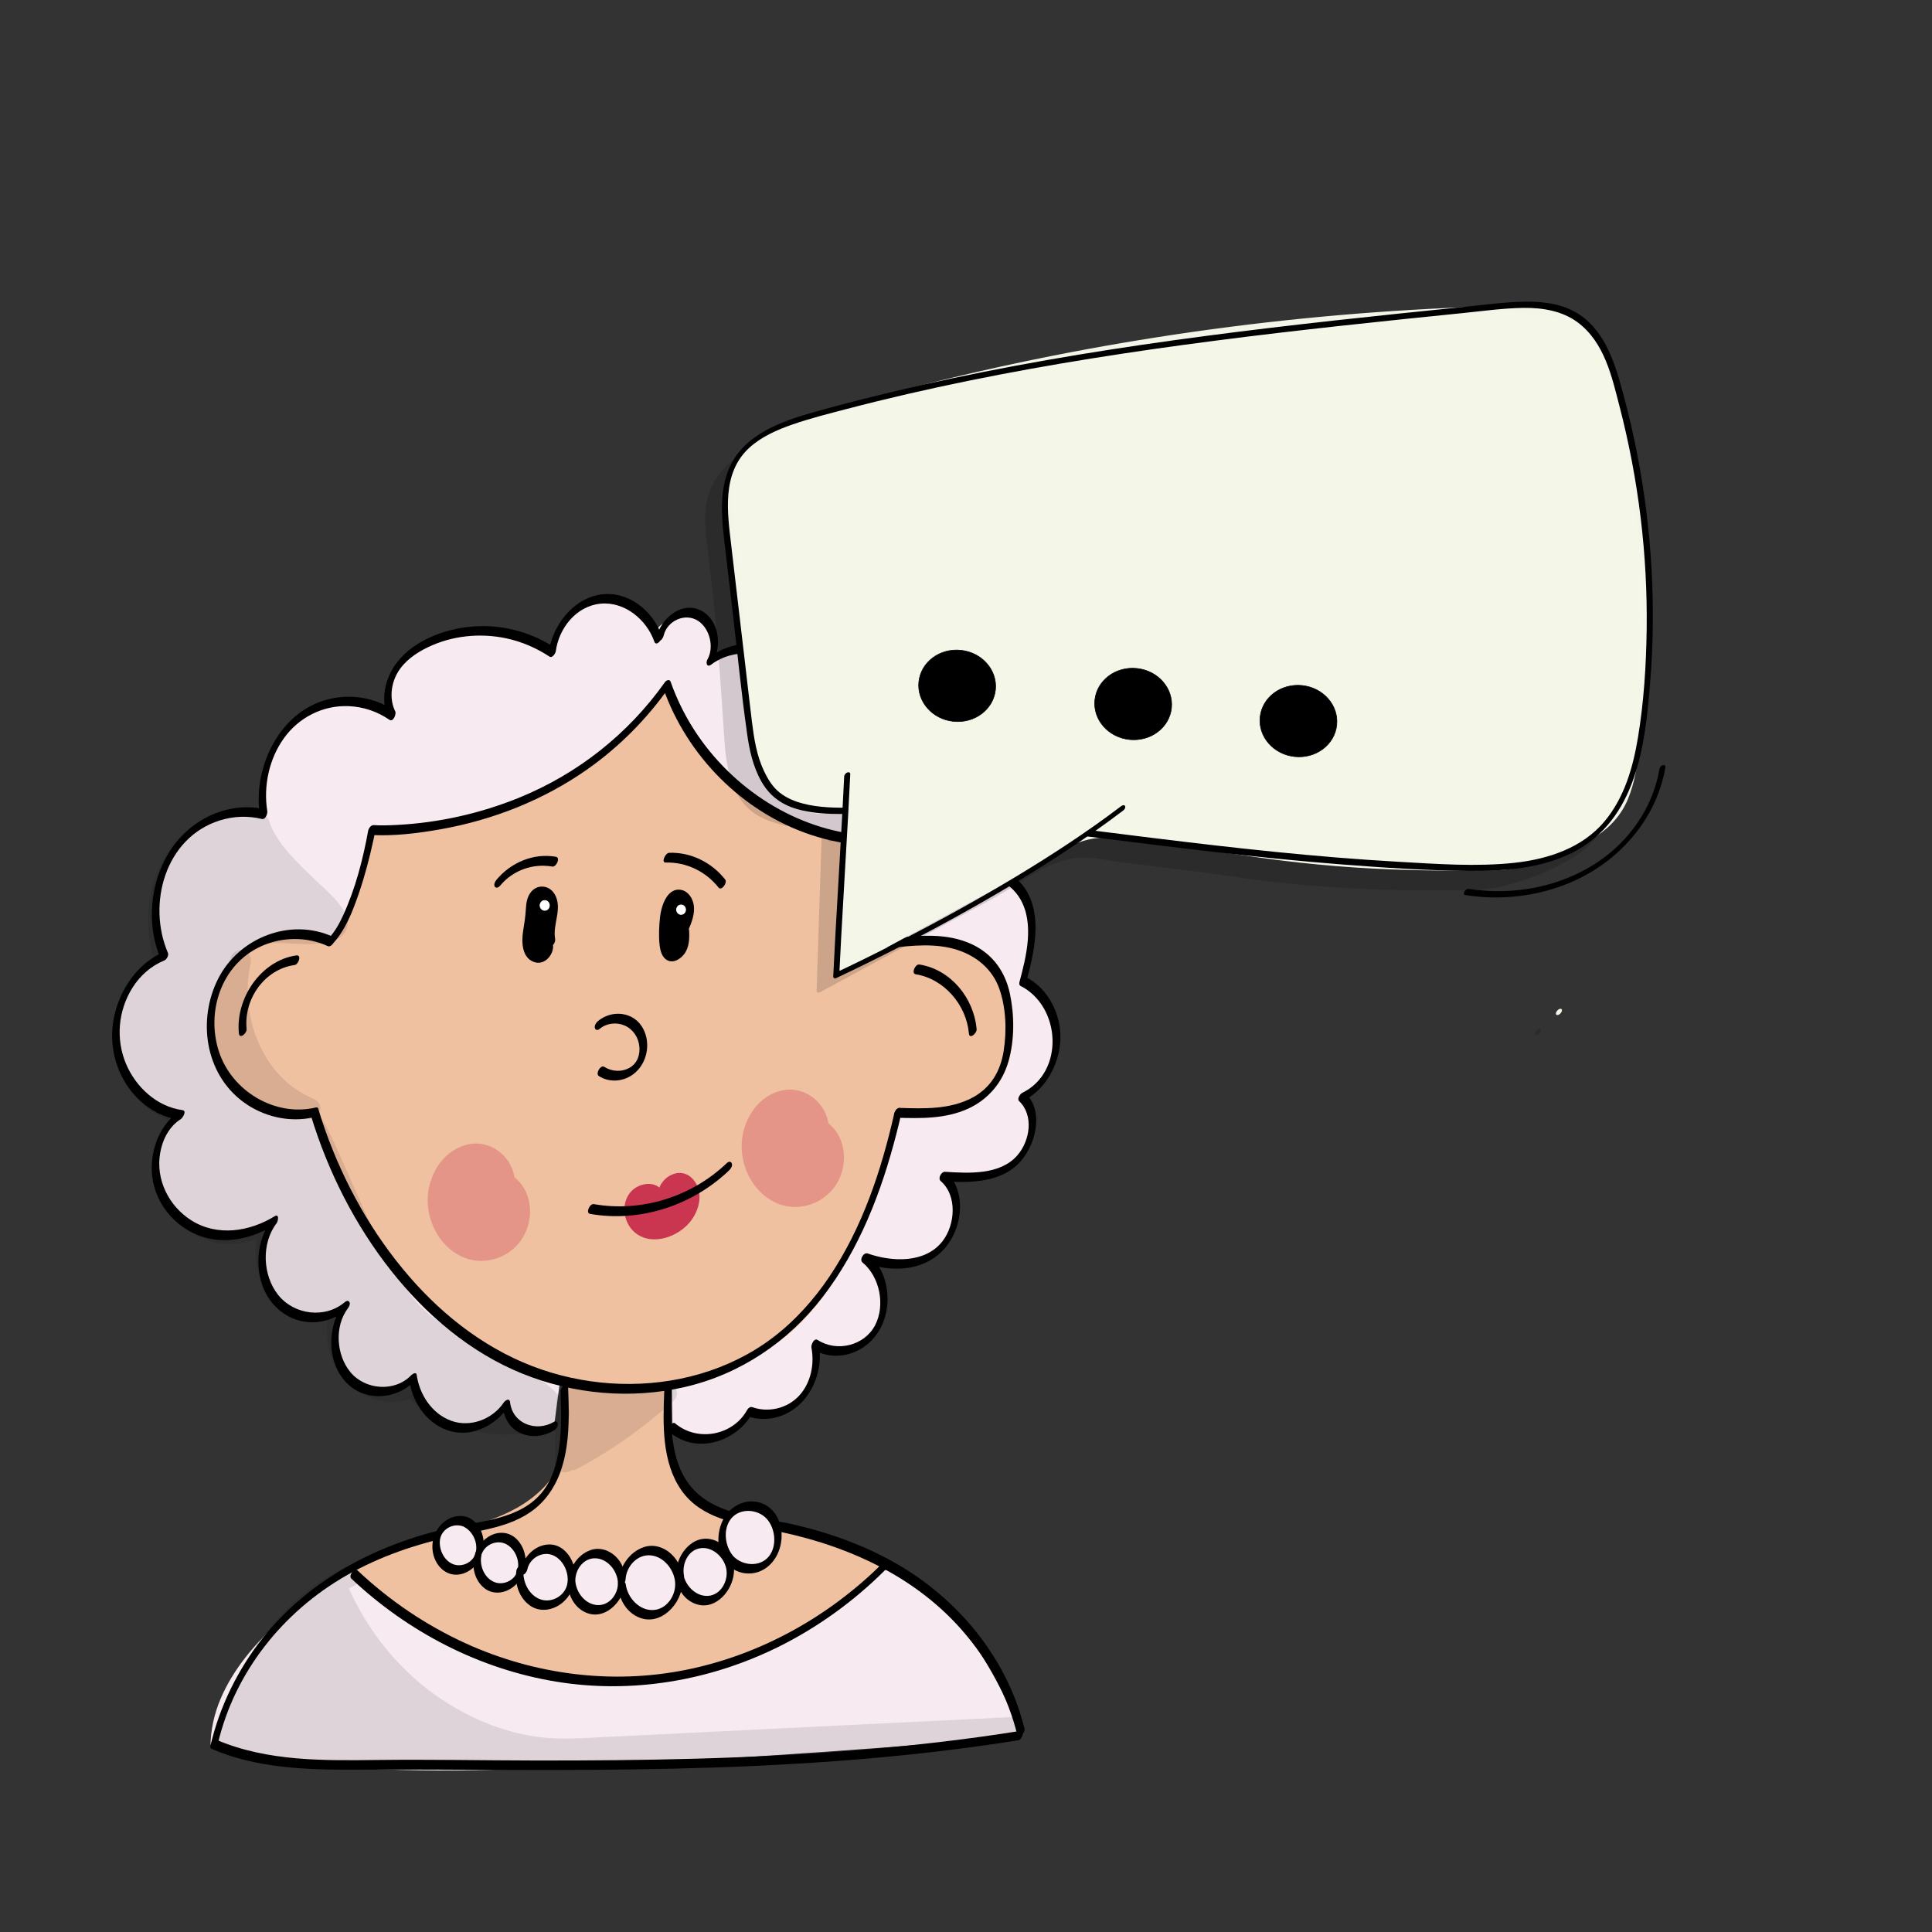 <?xml version="1.0" encoding="utf-8"?>
<!-- Generator: Adobe Adobe Illustrator 24.2.0, SVG Export Plug-In . SVG Version: 6.00 Build 0)  -->
<svg version="1.1" xmlns="http://www.w3.org/2000/svg" xmlns:xlink="http://www.w3.org/1999/xlink" x="0px" y="0px"
	 viewBox="0 0 2000 2000" style="enable-background:new 0 0 2000 2000;" xml:space="preserve">
<rect x="0" y="0" width="2000" height="2000" fill="#333333" stroke="none"/>
<style type="text/css">
	.st0{fill:#F7EBF1;}
	.st1{fill:#F7EBF2;}
	.st2{fill:#F0C1A1;}
	.st3{fill:#CA354F;}
	.st4{fill:#FFFFFF;stroke:#FFFFFF;stroke-width:0.738;stroke-miterlimit:10;}
	.st5{opacity:0.31;}
	.st6{opacity:0.102;}
	.st7{opacity:0.149;}
	.st8{fill:#F4F5E9;}
	.st9{fill:#F4F6E7;}
	.st10{stroke:#000000;stroke-width:0.611;stroke-miterlimit:10;}
</style>
<g id="Ebene_14">
	<g>
		<path class="st0" d="M362.41,1628.19c-62.27,39.77-140.65,102.21-140.65,177.65c107.84,22.97,226.01,24.64,335.68,19.74
			c164.74-7.37,329.36-18.12,493.76-32.26c-17.91-44.58-42.05-85.98-71.26-122.23c-16.4-20.36-36.73-40.25-61.14-41.14
			c-25.03-0.9-46.55,18.21-67.12,34.29c-72.36,56.56-161.6,85.24-249.6,80.22s-174.2-43.73-241.1-108.24"/>
		<g>
			<path class="st1" d="M362.34,1623.76c-27.02,17.29-53.26,36.13-76.73,58.06c-23.35,21.81-44.58,46.99-57.19,76.64
				c-6.67,15.68-10.42,32.47-10.53,49.53c-0.01,1.38,0.65,2.47,2.02,2.76c102.26,21.66,207.79,24.34,311.93,20.69
				c110.49-3.87,220.96-10.88,331.24-18.64c62.13-4.37,124.22-9.23,186.27-14.57c3.16-0.27,6.91-4.8,5.57-8.11
				c-10.83-26.8-23.82-52.7-39.11-77.24c-14.63-23.48-31.06-47.57-51.45-66.47c-8.84-8.19-18.8-15.36-30.41-18.98
				c-12.26-3.82-24.91-2.7-36.75,2.02c-24.49,9.75-43.62,29.94-65.08,44.66c-45.71,31.38-98.09,52.78-152.87,61.57
				c-52.69,8.45-106.84,4.55-157.92-10.81c-58.77-17.67-112.82-50.26-157.01-92.7c-3.57-3.42-9.58,5.3-6.66,8.11
				c77.22,74.15,183.13,117.18,290.74,108.52c53.76-4.33,106.23-20.63,153.31-46.89c23.85-13.3,45.02-29.71,66.67-46.19
				c10.57-8.05,22.01-15.94,35.04-19.29c12.82-3.3,25.63-0.94,37.1,5.45c12.98,7.24,23.52,18.16,32.97,29.47
				c10.05,12.02,19.33,24.73,28.01,37.77c18.28,27.47,33.62,56.82,45.98,87.41c1.86-2.7,3.71-5.41,5.57-8.11
				c-110.89,9.53-221.91,17.54-333.03,24c-107.31,6.24-215.16,13.71-322.67,9.14c-58.31-2.48-116.59-8.51-173.74-20.62
				c0.67,0.92,1.35,1.84,2.02,2.76c0.38-60.64,50.68-108.33,95.5-142.4c13.36-10.16,27.22-19.63,41.35-28.68
				c2.09-1.34,3.98-3.97,3.8-6.57C366.13,1623.91,364.4,1622.44,362.34,1623.76L362.34,1623.76z"/>
		</g>
	</g>
</g>
<g id="Ebene_27">
	<g>
		<path class="st2" d="M585.71,1437.63c4.91,49.2,4.1,79.51-21.69,105.81s-60.82,37.44-94.82,45.83
			c-34,8.39-69.18,15.18-99.12,35.15c74.27,71.7,172.01,111.88,269.87,110.94c97.86-0.94,194.98-43,268.14-116.12
			c-29.82-18.85-64.2-25.82-97.51-34.59s-75.41-7.46-100.85-33.18c-25.44-25.72-31.69-82.12-16.9-116.83
			c-34.35,8.33-70.71,5.86-103.92-7.05"/>
		<g>
			<path class="st2" d="M581.84,1439.78c1.92,19.47,3.96,39.61,0.97,59.08c-2.49,16.19-9.4,30.42-21.02,42.03
				c-32.02,31.99-78.17,39.85-120.24,50.51c-25.01,6.34-49.83,14.3-71.55,28.59c-1.89,1.24-5.72,6.11-3.25,8.48
				c57.31,55.1,130.05,93.61,208.69,106.83c76.52,12.86,155.41-0.25,224.88-34.35c40.26-19.76,77.05-46.36,108.82-77.98
				c1.67-1.66,4.69-6.48,1.63-8.39c-21.58-13.46-45.84-21.16-70.27-27.62c-11.57-3.06-23.16-6.28-34.84-8.87
				c-10.4-2.3-20.95-3.83-31.43-5.65c-20.22-3.53-41.53-8.1-57.6-21.74c-14.6-12.4-21.95-31.5-25.47-49.86
				c-4.14-21.6-3.46-45.4,5.08-65.89c0.82-1.97,0.64-5.89-2.49-5.14c-33.95,8.04-69.56,5.6-102.14-6.87
				c-4.22-1.61-9.27,7.8-5.37,9.3c33.79,12.93,70.46,15.57,105.69,7.22c-0.83-1.71-1.66-3.43-2.49-5.14
				c-7.81,18.75-9.67,39.96-7.6,60.04c2.02,19.57,7.61,40.06,19.89,55.81c12.98,16.65,32.94,24.46,52.93,28.99
				c10.52,2.39,21.19,3.97,31.82,5.8c11.55,1.98,22.81,4.77,34.16,7.67c29.31,7.48,58.85,15.09,84.78,31.26
				c0.54-2.8,1.09-5.59,1.63-8.39c-54.88,54.63-124.92,93.55-201.13,108.39c-75.47,14.7-154.04,3.76-223.58-28.65
				c-40.13-18.71-77-44.19-108.91-74.87c-1.08,2.83-2.17,5.65-3.25,8.48c41.13-27.05,91.44-29.48,136.66-46.14
				c36.82-13.57,72.88-38.25,82.16-78.58c5.15-22.37,2.84-46.06,0.61-68.65C588.96,1429.14,581.44,1435.65,581.84,1439.78
				L581.84,1439.78z"/>
		</g>
	</g>
	<g>
		<g>
			<path class="st2" d="M761.53,1351.96c4.18,0,8.28-9.82,3.69-9.82C761.04,1342.14,756.94,1351.96,761.53,1351.96L761.53,1351.96z"
				/>
		</g>
	</g>
</g>
<g id="Ebene_23">
	<g>
		<g>
			<path d="M580.26,1439.91c0.73,18.79,1.27,37.76-1.14,56.46c-2.21,17.14-6.87,34.71-17.92,48.38
				c-22.87,28.31-63.58,29.65-96.38,37.05c-74.78,16.87-145.05,53.46-193.14,114.34c-25.69,32.52-44.24,70.31-53.74,110.68
				c-0.5,2.12,0.52,4.28,2.89,3.93c2.53-0.38,4.23-3.7,4.74-5.87c17.41-74.02,67.54-136.59,133.15-174.03
				c34.64-19.77,72.74-32.73,111.69-40.87c33.16-6.93,69.68-10.43,93.29-37.76c27.15-31.44,25.92-77.69,24.4-116.66
				C587.86,1429.13,580.09,1435.74,580.26,1439.91L580.26,1439.91z"/>
		</g>
	</g>
	<g>
		<g>
			<path d="M687.64,1440.04c-1.38,34-2.7,73.23,17.62,102.51c20.1,28.97,56.04,34.6,88.26,40.43
				c76.07,13.77,150.37,45.34,202.21,104.43c27.35,31.17,47.48,68.27,57.4,108.59c1.28,5.2,8.41-2.5,7.45-6.4
				c-17.45-70.94-65.79-130.99-128.02-168.21c-33.79-20.21-71.14-33.89-109.39-42.87c-32.68-7.67-71.65-8.17-98.73-30.41
				c-32.33-26.56-30.6-74.56-29.06-112.37c0.1-2.4-2.02-3.22-3.94-2.28C689.11,1434.6,687.74,1437.58,687.64,1440.04L687.64,1440.04
				z"/>
		</g>
	</g>
	<g>
		<g>
			<path d="M219.08,1810.49c46.57,19.79,97.62,21.76,147.52,21.45c54-0.33,107.97,0.09,161.97,0.28
				c112.52,0.4,225.16-0.87,337.42-9.18c62.96-4.66,125.77-11.55,188.12-21.51c3.96-0.63,7.3-10.53,1.82-9.65
				c-110.87,17.69-223.01,25.57-335.17,28.69c-55.62,1.55-111.26,1.96-166.9,1.88c-54.12-0.08-108.25-1.2-162.36-0.55
				c-56.1,0.67-114.44,1.65-167.06-20.71C220.31,1799.43,215.17,1808.83,219.08,1810.49L219.08,1810.49z"/>
		</g>
	</g>
	<g>
		<g>
			<path d="M363.58,1634.05c58.66,55.33,132.69,93.84,212.52,106.84c78.01,12.71,158.28-0.87,229-35.71
				c41.03-20.22,78.53-47.37,110.94-79.62c1.61-1.61,3.66-4.57,2.7-7.01c-0.86-2.2-3.26-2.1-4.83-0.54
				c-55.73,55.47-126.7,95.16-204.01,110.65c-76.76,15.38-156.82,4.88-227.92-27.52c-41.05-18.71-78.87-44.33-111.68-75.28
				C366.66,1622.43,360.61,1631.25,363.58,1634.05L363.58,1634.05z"/>
		</g>
	</g>
</g>
<g id="Ebene_15">
	<g>
		<path class="st0" d="M663.24,730.94c1.95-1.56,3.9-3.13,5.85-4.69c3.32,8.66,13.25,12.47,21.27,9.77
			c8.03-2.71,14.04-10.59,17.22-19.31c3.18-8.72,3.94-18.29,4.48-27.7c0.49-8.49,0.79-17.25-1.72-25.28
			c-2.52-8.03-8.52-15.24-16.05-16.09s-15.52,6.9-14.08,15.26c1.38-5.26-3.24-10.84-8.11-10.9c-4.88-0.06-9.19,4.11-11.21,9.11
			c-2.02,5-2.16,10.68-1.98,16.16c0.6,18.37,4.47,36.59,11.31,53.28"/>
		<g>
			<path class="st0" d="M664.29,734.68c1.95-1.56,3.9-3.13,5.85-4.69c-1.59-0.18-3.19-0.36-4.78-0.54
				c6.08,14.04,22.41,15.43,33.38,6.03c12.98-11.12,15.88-28.98,16.97-45.09c1.01-14.98,2.17-35.86-12.55-45.14
				c-13.12-8.27-28.36,6.02-26.83,19.8c0.69,6.21,7.07,0.19,7.63-3.1c1.27-7.45-3.7-16.19-12.28-14.69
				c-9.26,1.62-14.63,11.86-16.06,20.27c-1.77,10.45-0.27,21.74,1.37,32.12c1.85,11.71,5.06,23.12,9.49,34.11
				c2.07,5.14,8.96-2.65,7.45-6.4c-5.66-14.06-9.37-28.86-10.67-43.98c-0.57-6.67-1.67-14.77,0.75-21.19
				c1.09-2.89,3.44-5.59,6.85-5.21c3.12,0.35,6.14,3.66,5.59,6.88c2.54-1.03,5.09-2.07,7.63-3.1c-0.56-5.09,3.19-8.65,8.37-8.2
				c4.98,0.43,9,4.49,11.49,8.5c6.37,10.24,4.79,23.95,3.92,35.41c-0.82,10.69-2.37,23.35-10.68,31.06
				c-7.5,6.97-20.11,5.34-24.36-4.47c-0.98-2.27-3.05-1.93-4.78-0.54c-1.95,1.56-3.9,3.13-5.85,4.69
				C658.58,730.1,658.81,739.08,664.29,734.68L664.29,734.68z"/>
		</g>
	</g>
</g>
<g id="Ebene_24">
	<g>
		<path class="st0" d="M481.56,1575.31c-11.25-4.32-24.99,3.15-28.96,15.76c-3.98,12.61,2.5,28.15,13.65,32.78
			c11.16,4.63,25.05-2.47,29.29-14.97s-1.89-28.21-12.95-33.14"/>
		<g>
			<path d="M484.24,1570.66c-11.19-3.85-22.83,1.09-29.84,10.28c-7.46,9.77-8.89,23.03-3.72,34.18
				c4.83,10.4,15.05,17.12,26.67,14.41c11.47-2.67,20.24-12.97,22.69-24.24c2.79-12.82-2.52-28.25-14.76-34.2
				c-4.01-1.95-9.25,7.41-5.37,9.3c9.49,4.62,15.03,16.49,12.6,26.82c-2.29,9.7-13.5,15.46-22.83,12.25
				c-9.89-3.4-15.51-15.4-14.23-25.36c1.39-10.86,13.2-17.66,23.42-14.14C483.16,1581.43,488.14,1572,484.24,1570.66L484.24,1570.66
				z"/>
		</g>
	</g>
	<g>
		<path class="st0" d="M494.64,1610.59c-3.28,12.99,3.99,28.17,15.44,32.22s25.14-3.71,29.06-16.47
			c3.92-12.76-2.59-28.38-13.82-33.14c-11.23-4.77-25.28,2.12-29.83,14.61"/>
		<g>
			<path d="M490.88,1611.54c-2.56,11.46,0.84,24.39,10.01,32.09c8.98,7.54,21.36,6.07,30.27-0.76c9.72-7.45,14.48-20,12.51-32.02
				c-1.81-11.09-9.49-22.2-21.28-23.88c-13.64-1.94-25.57,8.58-30.3,20.53c-0.69,1.75-0.86,4.84,1.56,5.23
				c2.42,0.39,4.53-2.76,5.25-4.59c3.77-9.51,15.59-14.41,24.89-9.75c9.64,4.82,14.96,18.05,11.74,28.27
				c-3.09,9.8-15.19,15.08-24.49,10.79c-10.13-4.67-14.97-17.31-12.62-27.8c0.47-2.09-0.5-4.22-2.85-3.87
				C493.07,1606.13,491.35,1609.41,490.88,1611.54L490.88,1611.54z"/>
		</g>
	</g>
	<g>
		<path class="st0" d="M538.36,1624.79c-2.57,15.04,6.18,31.56,19.25,35.84s28.51-4.65,32.76-19.19
			c4.25-14.55-3.73-32.23-16.76-36.66c-13.03-4.43-28.54,5.63-31.39,20.6"/>
		<g>
			<path d="M534.59,1625.75c-1.96,13.26,2.45,27.68,13.48,35.92c10.66,7.96,24.92,5.42,34.56-2.91
				c10.48-9.05,14.96-23.46,11.59-36.86c-3.01-11.96-12.79-23.5-26.03-23.08c-15.08,0.47-26.69,13.5-29.74,27.5
				c-0.46,2.09,0.49,4.22,2.85,3.87c2.47-0.37,4.21-3.65,4.67-5.78c2.56-11.74,16.05-19.4,27.26-14.05
				c10.66,5.09,16.69,19.39,13.72,30.69c-3.06,11.62-16.58,18.74-27.88,14.48c-12.18-4.59-18.78-19.35-16.96-31.71
				C543.15,1616.88,535.27,1621.16,534.59,1625.75L534.59,1625.75z"/>
		</g>
	</g>
	<g>
		<path class="st0" d="M591.75,1639.15c0.82,15.15,13.74,28.12,27.21,27.33c13.47-0.79,25.12-15.2,24.54-30.37
			c-0.58-15.16-13.28-28.4-26.77-27.89s-25.36,14.68-25.03,29.86"/>
		<g>
			<path d="M587.88,1641.3c1.03,12.78,8.81,25.27,21.56,29.09c12.66,3.79,24.72-4,31.51-14.35c7.53-11.47,8.71-26.33,1.56-38.26
				c-6.35-10.6-19.02-17.39-31.21-13.12c-14.47,5.06-23.4,20.75-23.46,35.57c-0.01,2.38,1.97,3.25,3.94,2.28
				c2.26-1.1,3.79-4.14,3.8-6.57c0.05-11.81,9.14-23.88,21.91-22.73c12.15,1.09,21.68,13.3,22.15,25.06
				c0.46,11.81-8.82,24.15-21.42,23.29c-12.36-0.83-21.65-12.82-22.59-24.56C595.11,1630.66,587.55,1637.17,587.88,1641.3
				L587.88,1641.3z"/>
		</g>
	</g>
	<g>
		<path class="st0" d="M643.74,1636.95c0.64-16.94,14.51-31.87,29.58-31.84c15.07,0.03,28.9,15,29.5,31.95
			c0.6,16.95-12.13,33.1-27.15,34.47c-15.03,1.37-29.9-12.27-31.73-29.11"/>
		<g>
			<path d="M647.61,1634.8c0.81-13.44,12.23-26.24,26.44-24.64c13.36,1.51,23.68,14.69,24.82,27.59
				c1.19,13.44-8.35,28.24-22.68,28.95c-14.5,0.72-26.59-12.86-28.38-26.43c-0.84-6.33-8.29,0.16-7.74,4.3
				c1.87,14.1,10.95,27.35,25.25,31.08c14.34,3.74,27.81-5.56,35.03-17.43c7.81-12.84,8.6-29.07,0.65-42.03
				c-7.07-11.53-20.88-19.09-34.34-14.67c-15.86,5.21-25.81,21.48-26.78,37.58c-0.15,2.41,2.06,3.2,3.94,2.28
				C646.17,1640.22,647.46,1637.27,647.61,1634.8L647.61,1634.8z"/>
		</g>
	</g>
	<g>
		<path class="st0" d="M703.35,1630.85c1.76,15.75,16.3,28.19,30.26,25.86c13.96-2.33,24.66-19.03,22.19-34.66
			c-2.47-15.63-17.66-27.16-31.46-23.85s-23.49,20.85-19.99,36.23"/>
		<g>
			<path d="M699.48,1632.99c1.83,13.37,10.85,25.83,24.69,28.5c13.67,2.63,25.79-7.61,31.51-19.18c6.34-12.85,5.95-28.81-4.07-39.73
				c-8.86-9.65-22.77-13.07-34.22-5.82c-13.29,8.42-19.83,25.69-16.77,40.86c0.51,2.52,3.4,1.65,4.78,0.54
				c1.96-1.58,3.17-4.45,2.67-6.94c-2.35-11.68,3.75-26.37,16.62-28.46c12.76-2.08,24.74,9.13,27.13,21.07
				c2.45,12.26-5.36,27.4-18.9,28.22c-12.94,0.79-24.03-11.2-25.69-23.36C706.35,1622.37,698.91,1628.86,699.48,1632.99
				L699.48,1632.99z"/>
		</g>
	</g>
	<g>
		<path class="st0" d="M755.44,1614.59c-10.66-12.31-10.47-34.39,0.41-46.45c10.88-12.07,30.5-11.98,41.29,0.19
			c10.79,12.16,10.83,34.24,0.08,46.46c-10.75,12.21-30.37,12.39-41.29,0.37"/>
		<g>
			<path d="M758.77,1610.54c-8.45-10.24-10.64-27.82-1.8-38.61c9.16-11.19,27.61-9.86,36.84,0.45c8.86,9.89,10.75,27.88,2.28,38.6
				c-9.09,11.51-27.29,10.09-36.83,0.11c-3.39-3.55-9.49,5.15-6.66,8.11c10.02,10.48,25.94,12.83,38.47,5.22
				c12.72-7.72,18.96-23.31,17.95-37.81c-1-14.35-9.01-27.7-23.54-31.45c-14.46-3.73-29.18,4.04-36.24,16.76
				c-7.92,14.26-7.74,33.86,2.87,46.73C755.19,1622.38,761.42,1613.74,758.77,1610.54L758.77,1610.54z"/>
		</g>
	</g>
	<g>
		<path class="st0" d="M681.21,661.19c-8.85-26.39-34.68-44.16-59.6-41c-24.91,3.16-46.58,26.95-49.99,54.9
			c-38.21-25.44-87.2-29.19-128.12-9.8c-13.37,6.34-26.26,15.38-34.38,28.9c-8.13,13.52-10.59,32.19-3.27,46.29
			c-28.8-20.14-68.17-19.16-96.15,2.4s-43.02,62.5-36.73,100c-33.69-8.51-71.17,6.48-92.54,37s-25.52,75.03-10.27,109.88
			c-31.94,12.64-53.76,51.9-49.87,89.75s33.09,70.47,66.75,74.58c-21.19,13-30.76,44.32-23.91,70.35
			c6.85,26.03,27.94,45.68,51.42,51.95s48.72,0.27,69.81-12.91c-17.75,22.44-17.27,60.21,1.04,82.07
			c18.32,21.85,51.8,24.61,72.75,5.99c-16.16,20.73-14.81,55.76,2.88,74.84c17.69,19.08,48.86,19.11,66.58,0.07
			c3.01,23.59,19.57,44.26,40.11,50.07c20.55,5.81,43.82-3.61,56.38-22.81c2.5,25.64,29.42,35.03,49.48,22.55"/>
		<g>
			<path d="M684.94,657.99c-9.18-26.32-35.52-47.26-64.37-42.33c-28.54,4.88-49.03,32.95-52.7,60.38c2.15-1.87,4.3-3.74,6.45-5.6
				c-26.88-17.65-59.32-25.28-91.24-21.24c-29.76,3.77-63.65,18.21-78.24,46.06c-7.94,15.17-10,33.63-2.31,49.27
				c2-2.9,4.01-5.8,6.01-8.7c-24.68-16.9-56.8-19.18-83.84-6.54c-26.69,12.48-44.73,38.63-52.54,66.45
				c-4.61,16.42-5.6,33.51-2.91,50.35c1.86-2.7,3.71-5.41,5.57-8.11c-28.45-6.9-58.63,2.31-80.4,21.4
				c-23.31,20.44-35.61,50.79-37.1,81.39c-0.87,17.79,2.1,35.81,9.12,52.2c1.22-2.54,2.43-5.08,3.65-7.63
				c-27.8,11.36-46.45,39.63-52.2,68.37c-6.02,30.11,3.1,62.29,25.2,83.88c11.57,11.31,25.97,19.25,42.12,21.41
				c0.59-3.11,1.18-6.22,1.77-9.34c-25.24,16.02-35.06,50.65-27.35,78.71c8.32,30.31,35.8,53.12,67.18,55.24
				c20.35,1.38,40.44-5.15,57.65-15.71c-0.68-2.4-1.37-4.81-2.05-7.21c-14.77,19.18-18.78,45.91-11.2,68.84
				c7.55,22.84,27.88,39.44,52.42,39.27c13.19-0.09,25.64-4.92,35.61-13.53c-1.01-2.18-2.02-4.35-3.03-6.53
				c-16.86,22.29-18.47,57.55-0.22,79.69c19.09,23.16,53.61,21.63,73.63,0.8c-1.9,0.14-3.8,0.28-5.7,0.41
				c3.26,23.31,19.24,45.73,42.66,51.96c23.65,6.28,47.31-6.94,60.34-26.28c-2.22,0.18-4.44,0.36-6.66,0.54
				c1.41,12.16,7.68,23.19,19.34,28.07c11.22,4.7,23.8,2.92,34.08-3.24c2.11-1.27,3.97-4.02,3.8-6.57c-0.15-2.2-1.86-3.53-3.94-2.28
				c-18.31,10.97-42.94,2.19-45.54-20.27c-0.56-4.85-4.99-1.94-6.66,0.54c-11.52,17.11-34.43,25.85-54.15,18.71
				c-20.02-7.25-32.96-27.06-35.83-47.57c-0.5-3.54-4.62-0.71-5.7,0.41c-17.05,17.74-47.67,15.28-63.01-3.33
				c-14.61-17.73-16.56-47.4-2.49-66c1.21-1.59,2.68-4.41,1.55-6.42c-1.06-1.88-3.13-1.36-4.58-0.11
				c-20.38,17.6-52.67,13.48-69.23-7.36c-16.11-20.27-17.52-53.42-1.54-74.17c1.59-2.07,3-10.31-2.05-7.21
				c-26,15.97-59.24,21.21-86.15,4.31c-23.33-14.66-37.1-42.16-32.38-69.62c2.39-13.88,9.18-27.51,21.34-35.22
				c2-1.27,6.64-8.69,1.77-9.34c-26.43-3.53-48.26-23.8-58.41-47.84c-10.86-25.73-8.17-55.31,6.69-78.91
				c7.91-12.57,19.28-22.61,33.07-28.24c2.2-0.9,4.67-5.26,3.65-7.63c-21.78-50.83-2.91-119.27,53.36-137.17
				c14.28-4.54,29.32-5.13,43.88-1.6c3.7,0.9,6-5.46,5.57-8.11c-4.15-25.92,1.84-54.01,17.18-75.45
				c15.44-21.57,40.33-34.27,66.97-33.24c15.25,0.59,29.74,5.53,42.31,14.14c3.91,2.68,7.36-5.97,6.01-8.7
				c-6.16-12.51-4.55-28.07,2.34-39.96c7.03-12.13,18.96-20.44,31.36-26.42c25.13-12.1,54.13-15.03,81.33-9.23
				c15.99,3.41,31.07,9.96,44.72,18.92c2.86,1.88,6.16-3.45,6.45-5.6c3.19-23.82,21.08-46.73,46.19-49.2
				c25.2-2.48,47.94,16.61,55.91,39.46C679.29,669.58,686.27,661.81,684.94,657.99L684.94,657.99z"/>
		</g>
	</g>
	<g>
		<path class="st0" d="M696.17,1478.08c24.23,20.97,64.04,12.62,79.93-16.77c17.62,6.57,38.23,1.61,51.92-12.49
			s19.89-36.77,15.63-57.09c20.83,13.97,50.91,6.13,64.15-16.73c13.24-22.86,7.48-56.99-12.29-72.79
			c25.1,9.03,54.67,9.99,75.71-7.85s26.36-58.75,5.22-76.44c24.44,1.55,50.74,2.57,71.32-12.34c20.58-14.92,29.45-52.47,10.47-69.86
			c20.81-9.75,35.46-34.26,35.62-59.62c0.17-25.37-14.16-50.11-34.84-60.21c7.1-26.57,13.36-55.71,4.12-81.43
			s-40.88-42.27-59.54-24.13c18.14-19.78,17.21-57.19-1.89-75.8s-52.13-14.32-66.95,8.7c21.72-23.05,12.55-68.76-13.36-85.45
			c-25.91-16.69-60.45-7.8-83.02,14.18c8.97-30.26-0.99-66.38-23.62-85.6c-22.63-19.22-56.24-20.1-79.64-2.1
			c9.34-15.64,3.04-40.06-12.29-47.64c-15.33-7.59-35.58,3.69-39.52,22.01"/>
		<g>
			<path d="M693.49,1482.73c27.58,23.23,68.87,9.89,85.4-19.8c-1.82,1.01-3.65,2.03-5.47,3.04c20.66,7.31,42.96,0.57,57.59-15.43
				c15.02-16.42,20.6-40.43,16.36-62.01c-2.14,2.62-4.27,5.23-6.41,7.85c18.35,11.88,42.59,8.15,58.53-6.13
				c17.19-15.4,22.69-40.15,17.31-62.12c-2.91-11.89-9.12-22.74-18.61-30.56c-1.79,3.1-3.58,6.2-5.37,9.3
				c24.36,8.58,52.67,10.26,74.75-5.17c18.22-12.73,27.99-36.39,25.96-58.35c-1.08-11.62-5.48-22.33-14.4-30.07
				c-1.51,3.19-3.02,6.37-4.53,9.56c29.17,1.83,64.31,2.24,84.13-23.29c14.08-18.14,21.48-50.1,2.84-67.88
				c-1.08,2.83-2.17,5.65-3.25,8.48c23.77-11.54,38.31-38.04,39.36-63.92c1.05-25.83-12.46-53.11-35.97-64.99
				c0.36,1.23,0.72,2.46,1.08,3.69c7.85-29.52,16.71-67.5-1.64-95.08c-12.64-18.99-39.76-30.82-58.59-13.27
				c1.01,2.18,2.02,4.35,3.03,6.53c15.57-17.51,19.17-44.96,10.15-66.39c-8.9-21.15-30.48-32.82-53.05-27.37
				c-12.89,3.11-23.42,11.35-30.69,22.26c-2.94,4.42,0.69,8.85,4.77,4.4c16.78-18.36,17.49-46.7,7.51-68.52
				c-5.09-11.12-13.09-20.81-23.98-26.62c-12.25-6.54-26.46-7.99-40-5.48c-16.19,3-31.11,11.51-42.94,22.82
				c1.49,1.35,2.97,2.7,4.46,4.05c6.88-24.06,4.02-50.49-8.83-72.12c-12.57-21.16-35.35-34.68-60.2-33.67
				c-14.19,0.58-27.37,5.56-38.69,14.05c1.28,1.78,2.56,3.56,3.84,5.35c9.53-16.8,6.71-43.87-11.88-53.63
				c-20.25-10.64-41.88,8.07-46.48,27.35c-0.5,2.09,0.52,4.22,2.85,3.87c2.5-0.37,4.16-3.65,4.67-5.78
				c3.6-15.1,22.26-23.72,35.59-14.95c12.14,7.98,16.82,27.32,9.67,39.93c-1.97,3.47-0.61,8.69,3.84,5.35
				c23.33-17.5,57.41-14.88,78.36,5.23c20.24,19.43,28.12,51.61,20.45,78.41c-0.91,3.2,0.94,7.42,4.46,4.05
				c17.95-17.16,45.26-27.59,69.54-18.22c20.77,8.01,32.94,29.23,34,50.92c0.57,11.68-2.16,23.27-10.19,32.04
				c1.59,1.47,3.18,2.93,4.77,4.4c13.65-20.51,45.41-22.68,62.16-4.89c16.48,17.5,18.05,49.43,1.91,67.59
				c-2.7,3.04-1.74,10.97,3.03,6.53c16.88-15.73,41.56-0.16,51.22,16.13c15.23,25.67,6.5,59.89-0.62,86.66
				c-0.3,1.14-0.14,3.08,1.08,3.69c42.07,21.25,45.87,89.38,1.83,110.76c-2.08,1.01-5.57,6.27-3.26,8.48
				c15.5,14.78,11.32,41.05-1.68,56.1c-17.87,20.68-50.35,18.68-74.93,17.14c-3.93-0.25-7.69,6.82-4.53,9.56
				c17.32,15.03,15.11,45.03,2.07,62.05c-17.93,23.4-52.65,21.74-77.64,12.94c-4.19-1.48-8.85,6.42-5.37,9.3
				c17.89,14.75,23.74,44.2,13.14,64.79c-11.03,21.42-39.69,28.34-59.63,15.43c-3.73-2.41-6.91,5.28-6.41,7.85
				c3.4,17.32-0.62,36.89-12.87,50.03c-12.11,13-31.58,17.62-48.27,11.71c-2.3-0.81-4.41,1.13-5.47,3.04
				c-14.7,26.4-51.35,33.19-74.45,13.73C695.7,1470.77,690.01,1479.8,693.49,1482.73L693.49,1482.73z"/>
		</g>
	</g>
</g>
<g id="Ebene_3">
	<g>
		<path class="st2" d="M336.51,974.28c-34.51-13.13-76.38-0.2-98.78,30.5c-22.41,30.7-23.62,76.8-2.85,108.77
			s61.89,47.33,97.03,36.24c21.31,59.44,48.3,117.29,86.61,166.28s88.68,88.86,146.56,106.03c80.73,23.95,196.2-2.03,245.96-41.53
			c86.01-68.28,118.51-230.24,118.51-230.24s78.73,1.82,100.4-29.38c21.67-31.2,20.18-94.46-4.65-122.9
			c-18.04-20.66-59.26-26.67-102.85-21.65c-15.42-38.1-20.64-68.87-22.62-106.22c-92.1,10.59-186.83-62.65-208.9-157.79
			c-114.1,162.87-305.96,146.84-305.96,146.84s-2.9,98.28-46.14,116.29"/>
		<g>
			<path class="st2" d="M339.28,969.48c-44.78-16.56-94.74,7.72-113.99,50.33c-19.43,43.02-7.84,98.3,32.99,124.35
				c21.4,13.65,48.3,18.05,72.69,10.61c-0.97-0.56-1.94-1.12-2.9-1.68c26.17,72.78,61,144.87,116.2,200.25
				c25.39,25.47,54.72,47.3,87.57,62.16c30.64,13.86,63.27,20.36,96.82,20.83c33.26,0.46,66.78-4.08,98.86-12.81
				c27.72-7.55,55.56-18.2,79.09-34.97c22.34-15.92,40.27-37.75,55.34-60.46c15.47-23.33,28.01-48.58,38.72-74.42
				c8.93-21.54,16.54-43.63,23.01-66.04c3.46-11.98,7.21-24.21,9.38-36.52c0.11-0.6,0.26-1.19,0.37-1.78
				c-1.93,2.02-3.86,4.03-5.79,6.05c13.29,0.29,26.76-0.78,39.91-2.62c20.38-2.85,43.84-7.97,59.11-22.82
				c17.94-17.46,22.76-47.06,22.45-70.96c-0.32-24.29-6.2-53.53-25.52-70.15c-11.57-9.95-27.2-14.54-41.99-16.97
				c-19.24-3.15-38.92-2.6-58.23-0.45c0.97,0.56,1.94,1.12,2.9,1.68c-13.61-33.9-20.48-68.73-22.47-105.14
				c-0.11-1.95-1.14-2.97-3.05-2.76c-73.13,8.08-144.16-36.46-181.67-97.35c-11.2-18.18-19.42-37.98-24.32-58.76
				c-0.77-3.25-4.69-1.26-5.88,0.43c-37.85,53.77-90.42,95.13-151.68,119.04c-40.03,15.63-83.03,24.53-126,25.88
				c-8.08,0.25-16.27,0.39-24.33-0.27c-3.48-0.29-5.81,4.42-5.9,7.28c-0.32,10.69-1.61,21.4-3.26,31.95
				c-3.07,19.59-7.67,39.98-17.75,57.27c-5.08,8.71-11.81,16.25-21.21,20.29c-3.93,1.69-5.9,11.74,0.15,9.13
				c19.81-8.53,30.74-30.35,37.29-49.69c6.5-19.2,9.98-39.4,11.82-59.55c0.42-4.6,0.81-9.21,0.95-13.83
				c-1.97,2.43-3.93,4.85-5.9,7.28c24.14,2,49.22-0.63,73.02-4.41c54.36-8.65,107.2-28.63,152.44-60.2
				c32.89-22.95,61.36-51.63,84.44-84.42c-1.96,0.14-3.92,0.28-5.88,0.43c17.38,73.68,77.49,136.33,151.05,155.18
				c19.87,5.09,40.37,6.54,60.75,4.28c-1.02-0.92-2.04-1.84-3.05-2.76c2.03,37.12,8.88,72.74,22.77,107.31
				c0.58,1.44,1.4,1.84,2.9,1.68c28.4-3.17,62.02-3.7,87.68,10.87c21.13,11.99,29.23,37.35,31.36,60.25
				c1.19,12.85,0.64,25.89-2.02,38.52c-2.15,10.24-5.7,21.38-12.53,29.54c-12.06,14.4-34.84,18.85-52.39,21.64
				c-13.86,2.2-28.11,3.38-42.16,3.07c-3.04-0.07-5.26,3.45-5.79,6.05c-5.6,27.83-14.34,55.29-24.23,81.86
				c-18.3,49.17-42.96,99.94-82.35,135.76c-20,18.19-44.51,29.98-69.95,38.61c-30.75,10.44-63.16,16.59-95.58,18.25
				c-32.17,1.65-64.95-1.07-95.53-11.65c-33.1-11.45-63.32-30.23-89.71-53.12c-57.37-49.77-95.11-118.16-122.6-188.01
				c-3.46-8.79-6.76-17.64-9.96-26.53c-0.45-1.26-1.51-2.1-2.9-1.68c-40.39,12.33-85.76-10.18-101.68-49.05
				c-16.4-40.02-4.07-89.93,35.17-111.24c20.49-11.13,45.44-13.58,67.41-5.46C338.11,980.69,343.3,970.97,339.28,969.48
				L339.28,969.48z"/>
		</g>
	</g>
</g>
<g id="Ebene_9">
	<g>
		<path class="st3" d="M683.59,1239.04c-5.49-11.94-24.46-10.89-30.7,0.63c-6.25,11.52-0.29,27.49,10.66,34
			c10.95,6.51,24.98,4.85,36.12-1.26c9.32-5.11,17.47-13.7,19.86-24.51c2.39-10.81-2.38-23.65-12.14-27.74
			c-9.76-4.09-22.83,3.94-22.46,15.03"/>
		<g>
			<path class="st3" d="M687.02,1234.86c-7.08-13.92-26.59-10.75-34.95,0.01c-10.23,13.18-5.96,33.78,7.62,42.91
				c16.2,10.89,38.87,3.28,51.6-9.45c11.91-11.91,18.5-32.78,6.51-47.1c-13.28-15.85-36.64-2.27-36.86,16.18
				c-0.03,2.46,2.04,3.34,4.07,2.35c2.34-1.15,3.88-4.26,3.92-6.78c0.08-6.81,8.42-9.94,14.26-8.49
				c7.14,1.78,11.55,9.24,12.67,16.06c2.78,17.01-14.5,29.46-29.47,31.81c-15.51,2.43-32.67-7.83-32.04-25
				c0.51-13.96,20.04-15.47,25.81-4.13C682.23,1247.31,688.99,1238.72,687.02,1234.86L687.02,1234.86z"/>
		</g>
	</g>
</g>
<g id="Ebene_2">
	<g>
		<g>
			<path d="M344.76,969.78c-44.01-20.17-97.3,0.77-118.89,43.32c-21.57,42.5-13.69,98.01,25.58,127.34
				c20.82,15.55,47.92,21.97,73.33,16.09c4.02-0.93,7.37-11.23,1.88-9.96c-42.29,9.78-86.78-17.23-100.04-58.03
				c-13.48-41.49,2.62-90.16,43.45-108.85c21.71-9.94,47.42-10.28,69.15-0.32C343.42,981.3,348.78,971.63,344.76,969.78
				L344.76,969.78z"/>
		</g>
	</g>
	<g>
		<g>
			<path d="M920.49,981.5c23.52-2.69,48.38-5.55,71.32,2.1c19.43,6.48,35.46,19.92,42.51,39.47c7.2,19.97,7.95,43.99,4.68,64.84
				c-3.27,20.9-13.35,38.21-32.33,48.36c-23.01,12.31-49.91,11.46-75.22,10.63c-4.31-0.14-8.61,9.97-3.81,10.13
				c25.11,0.83,50.99,1.34,74.37-9.26c21.03-9.53,35.8-27.31,42.04-49.44c6.21-22.03,6.03-47.32,1.37-69.64
				c-4.72-22.61-17.89-41.07-38.96-51.02c-26.38-12.46-56.02-9.33-84.08-6.12C918.26,972.01,914.77,982.16,920.49,981.5
				L920.49,981.5z"/>
		</g>
	</g>
	<g>
		<g>
			<path d="M321.87,1154.86c17.6,57.88,45.47,113.11,83.03,160.63c36.01,45.55,81.87,84.76,136.13,106.61
				c52.85,21.29,112.15,26.62,167.75,13.77c57.55-13.3,106.85-46.61,142.8-93.21c38.05-49.33,60.84-108.69,76.25-168.55
				c1.98-7.69,3.83-15.4,5.58-23.14c0.49-2.16-0.52-4.36-2.94-3.99c-2.56,0.38-4.32,3.76-4.82,5.96
				c-13.37,58.99-32.97,117.84-66.91,168.4c-16.21,24.14-36,46.21-59.25,63.76c-22.27,16.81-47.79,29.23-74.54,37.06
				c-53.41,15.65-111.76,13.53-164.34-4.44c-53.72-18.36-99.94-53.48-136.85-96.12c-38.56-44.55-67.88-97.09-87.41-152.59
				c-2.42-6.87-4.67-13.8-6.79-20.77C327.93,1142.89,320.66,1150.88,321.87,1154.86L321.87,1154.86z"/>
		</g>
	</g>
	<g>
		<g>
			<path d="M344.03,977.46c13.56-14.33,21.18-34.39,27.47-52.74c6.14-17.9,10.97-36.29,14.97-54.78c0.84-3.88,1.66-7.78,2.37-11.69
				c-1.93,2.02-3.86,4.03-5.79,6.05c24.22,1.48,49.27-1.61,73.05-5.83c54.28-9.63,106.77-30.31,151.93-62.09
				c32.78-23.06,61.24-51.77,84.39-84.46c-1.96,0.14-3.92,0.28-5.88,0.43c24.69,70.22,82.06,128.3,152.94,151.89
				c19.62,6.53,39.98,10.38,60.65,11.11c-0.7-0.95-1.39-1.9-2.09-2.85c2.2,36.32,7.92,72.96,20.55,107.21
				c1.97,5.33,9.13-2.69,7.69-6.6c-12.39-33.59-18.09-69.41-20.25-105.04c-0.07-1.22-0.59-2.8-2.09-2.85
				c-72.92-2.61-140.63-44.23-181.46-103.82c-11.82-17.25-21.31-35.93-28.25-55.66c-1.06-3.02-4.5-1.52-5.88,0.43
				c-38.01,53.66-90.42,95.01-151.33,119.75c-39.81,16.16-82.73,25.79-125.65,28.02c-8.13,0.42-16.36,0.73-24.5,0.24
				c-2.99-0.18-5.33,3.54-5.79,6.05c-5.35,29.53-13.19,59.65-25.68,86.99c-4.01,8.77-8.77,17.45-15.44,24.5
				C336,975.88,338.99,982.79,344.03,977.46L344.03,977.46z"/>
		</g>
	</g>
	<g>
		<g>
			<path d="M610.87,1256.63c51.93,9.08,106.07-8.79,143.94-45.1c1.67-1.6,3.72-4.7,2.76-7.16c-0.89-2.27-3.31-2.11-4.93-0.55
				c-36.43,34.93-88.1,51.39-137.95,42.68C610.49,1245.76,605.93,1255.76,610.87,1256.63L610.87,1256.63z"/>
		</g>
	</g>
	<g>
		<g>
			<path d="M620.85,1065.05c7.04-5.97,17.33-7.1,25.75-3.44c8.66,3.77,14.17,12.01,15.22,21.31c1,8.79-1.92,17.66-9.84,22.27
				c-8.26,4.81-18.53,4.27-26.47-0.82c-3.77-2.41-9.41,7.11-5.54,9.59c10.56,6.76,24.21,5.9,34.44-1.1
				c10.25-7.01,15.84-19.34,15.56-31.63c-0.26-11.88-6.14-23.75-17.23-28.94c-11.39-5.32-24.63-2.96-34.08,5.05
				c-1.75,1.48-3.69,4.79-2.76,7.16C616.86,1066.87,619.17,1066.48,620.85,1065.05L620.85,1065.05z"/>
		</g>
	</g>
	<g>
		<path d="M570.78,974.9c-1.52-7.27,0.23-14.79,1.55-22.1c1.32-7.31,2.15-15.24-0.99-21.9s-11.71-10.91-17.52-6.71
			c-6.15,4.44-5.27,14.01-5.74,21.87c-0.38,6.26-2.05,12.34-2.93,18.53c-0.89,6.2-0.93,12.81,1.74,18.41s8.69,9.76,14.48,8.39
			s9.5-9.63,5.77-14.5"/>
		<g>
			<path d="M574.62,971.6c-2.59-15.03,7.84-30.97-0.15-45.46c-5.69-10.32-18.92-11.39-25.63-1.6c-3.3,4.81-4.14,10.55-4.45,16.25
				c-0.43,7.83-1.59,15.2-2.83,22.93c-1.85,11.48-1.43,28.91,12.61,32.54c12.19,3.16,23.03-13.29,16.41-23.57
				c-2.6-4.04-9.22,4.72-6.87,8.36c3.55,5.52-3.74,6.18-7.38,4.29c-5.28-2.74-7.43-8.8-7.7-14.41c-0.34-6.87,1.67-13.56,2.7-20.29
				c0.8-5.24,0.67-10.48,1.14-15.74c0.42-4.72,1.82-8.59,7.46-6.98c5.51,1.57,8.53,6.85,9.32,12.18c0.95,6.43-0.72,12.87-1.81,19.18
				c-1.1,6.36-1.6,12.51-0.5,18.9c0.45,2.63,3.55,1.67,4.93,0.55C573.93,977.09,575.07,974.19,574.62,971.6L574.62,971.6z"/>
		</g>
	</g>
	<g>
		<path d="M708.96,962.77c3.08-7.11,6.22-14.68,5.38-22.45s-7.38-15.42-14.66-14.08c-7.92,1.45-11.22,11.46-12.25,19.89
			c-1.11,9.02-1.39,18.15-0.84,27.22c0.4,6.5,2.13,14.23,7.96,16.32c5.12,1.84,10.8-2.16,13.08-7.35
			c2.28-5.19,2.05-11.17,1.76-16.88"/>
		<g>
			<path d="M712.47,963.09c3.5-8.15,7.03-17.03,5.71-26.08c-0.99-6.78-5.48-14.14-12.62-15.7c-14.88-3.27-21.05,16.86-22.25,27.74
				c-1.06,9.6-1.58,19.55-0.49,29.17c0.65,5.71,2.3,12.81,7.83,15.76c6.51,3.48,13.65-1.12,17.6-6.3
				c5.34-7.02,5.52-16.03,5.12-24.45c-0.31-6.53-8.18,0.19-7.98,4.43c0.21,4.56,1.26,11.7-2.1,15.38
				c-3.78,4.15-8.95,1.14-10.85-3.06c-1.92-4.25-1.96-9.14-2.09-13.71c-0.18-6.4,0.01-12.83,0.71-19.19
				c0.69-6.29,2.68-19.86,12.29-14.93c11.8,6.05,5.95,21.29,2.08,30.3c-0.77,1.79-0.85,5,1.61,5.39
				C709.59,968.24,711.67,964.97,712.47,963.09L712.47,963.09z"/>
		</g>
	</g>
	<g>
		<g>
			<path d="M689.01,892.93c21.38-0.68,41.56,9.13,54.8,25.84c3.08,3.89,9.54-4.99,6.87-8.36c-13.93-17.58-35.28-28.33-57.85-27.61
				C688.51,882.94,684.35,893.08,689.01,892.93L689.01,892.93z"/>
		</g>
	</g>
	<g>
		<g>
			<path d="M517.83,916.73c13.08-15.76,33.75-23.19,53.87-19.67c4.19,0.73,8.76-9.27,3.81-10.13c-23.39-4.09-46.8,6.02-61.76,24.05
				c-1.34,1.61-2.98,5.11-1.4,7.06C513.98,920.04,516.62,918.2,517.83,916.73L517.83,916.73z"/>
		</g>
	</g>
	<g>
		<g>
			<path d="M947.93,1008.57c29.58,4.73,52.53,31.86,55.08,61.27c0.57,6.54,8.35-0.17,7.98-4.43c-2.79-32.17-26.62-61.75-59.26-66.97
				C947.53,997.76,942.99,1007.78,947.93,1008.57L947.93,1008.57z"/>
		</g>
	</g>
	<g>
		<g>
			<path d="M306.85,989.03c-36.92,5.2-63.18,44.74-59.55,80.69c0.66,6.54,8.41-0.17,7.98-4.43c-3.11-30.82,18.28-61.88,49.69-66.3
				C309.07,998.41,312.53,988.23,306.85,989.03L306.85,989.03z"/>
		</g>
	</g>
</g>
<g id="Ebene_8">
	<ellipse class="st4" cx="563.9" cy="937.29" rx="4.85" ry="5.12"/>
	<ellipse class="st4" cx="705.06" cy="941.7" rx="4.67" ry="4.93"/>
</g>
<g id="Ebene_10">
	<g class="st5">
		<path class="st3" d="M529.12,1224.49c-1.06-17.86-15.92-33.18-32.71-35.4c-16.79-2.22-34.03,7.77-42.68,23.15
			c-8.65,15.37-9.04,35.17-2.5,51.68c7.25,18.32,23.3,32.94,41.87,35.95c18.57,3.01,38.86-6.69,47.53-24.31
			c8.66-17.63,3.73-41.95-11.93-52.92"/>
		<g>
			<path class="st3" d="M533.11,1222.27c-1.9-23.62-23.36-42.19-47.24-37.85c-25.71,4.67-41.73,29.93-43.05,54.64
				c-1.32,24.84,11.87,50.73,34.78,61.6c21.18,10.05,46.96,3.13,60.96-15.57c14.97-20,14.05-51.77-7.12-67.24
				c-3.53-2.58-9.29,6.85-5.54,9.59c14.55,10.63,19.59,33.29,10.48,48.98c-9.52,16.4-31.27,22.67-48.69,16.54
				c-19.24-6.76-32.7-25.11-36.14-44.82c-3.65-20.86,4.6-43.85,25.49-51.84c21.63-8.27,46.22,7.21,48.09,30.41
				C525.65,1233.25,533.45,1226.53,533.11,1222.27L533.11,1222.27z"/>
		</g>
	</g>
	<g class="st5">
		<path class="st3" d="M854.11,1168.67c-1.06-17.86-15.92-33.18-32.71-35.4c-16.79-2.22-34.03,7.77-42.68,23.15
			s-9.04,35.17-2.5,51.68c7.25,18.32,23.3,32.94,41.87,35.95c18.57,3.01,38.86-6.69,47.53-24.31c8.66-17.63,3.73-41.95-11.93-52.92"
			/>
		<g>
			<path class="st3" d="M858.1,1166.46c-1.9-23.62-23.36-42.19-47.24-37.85c-25.71,4.67-41.73,29.93-43.05,54.64
				c-1.32,24.84,11.87,50.73,34.78,61.6c21.18,10.05,46.96,3.13,60.96-15.57c14.97-20,14.05-51.77-7.12-67.24
				c-3.53-2.58-9.29,6.85-5.54,9.59c14.55,10.63,19.59,33.29,10.48,48.98c-9.52,16.4-31.27,22.67-48.69,16.54
				c-19.24-6.76-32.7-25.11-36.14-44.82c-3.65-20.86,4.6-43.85,25.49-51.84c21.63-8.27,46.22,7.21,48.09,30.41
				C850.64,1177.43,858.44,1170.72,858.1,1166.46L858.1,1166.46z"/>
		</g>
	</g>
</g>
<g id="Ebene_13">
	<g class="st6">
		<path d="M249.08,994.36c-6.9,30.65-3.34,64.13,9.78,92.09c13.13,27.96,35.7,50.14,62.09,61.01c-31.02,4.94-63.95-12.59-80.23-42.7
			c-16.28-30.11-14.97-71.07,3.2-99.79"/>
		<g>
			<path d="M238.73,991.5c-14.45,66.18,15.06,139.28,79.37,166.31c0-6.9,0-13.8,0-20.7c-28.16,4.18-56-14.37-68.81-39.1
				c-13.97-26.96-11.99-61.98,3.9-87.62c7.3-11.78-11.26-22.57-18.54-10.84c-31.35,50.57-15.76,126.77,41.04,151.76
				c15.41,6.78,31.48,8.96,48.12,6.49c4.58-0.68,7.88-6.06,7.88-10.35c0-5.13-3.46-8.49-7.88-10.35
				c-52.99-22.28-76.06-86.4-64.37-139.9c1.24-5.66-1.7-11.61-7.5-13.21C246.57,982.53,239.97,985.82,238.73,991.5L238.73,991.5z"/>
		</g>
	</g>
	<g class="st6">
		<path d="M262.85,845.88c-32.27-1.66-64.79,16.74-82.85,46.87c-18.06,30.13-21.03,70.95-7.57,103.98
			c-29.05,13.92-47.82,51.02-43.63,86.23c4.2,35.21,30.99,65.44,62.27,70.26c-23.76,28.08-22.67,77.96,2.3,104.68
			c24.97,26.72,69.3,25.46,93.04-2.64c-14.45,24.36-15.04,59.43,1.65,81.9s50.69,26.87,69.28,6.38
			c-12.62,22.69-10.64,54.45,4.69,74.92c15.33,20.48,42.8,28.09,64.82,17.95c41.43,38.52,101.85,49.09,151.79,26.89
			c0.95-0.42,0.52-1.36-0.15-2.23c-36.84-48.05-109.01-57.04-152.95-103.37c-44.77-47.2-95.96-199.07-104.59-196.13
			c-124.96,42.57-160.14-204.87-27.29-195.78c130.64,8.94-8.04-51.12-25.15-112.74"/>
		<g>
			<path d="M262.85,835.15c-28.53-1.2-56.54,11.31-76.3,31.64c-21.36,21.99-32.35,52.15-33.17,82.55
				c-0.46,17.05,2.38,34.4,8.7,50.25c1.64-4.04,3.29-8.08,4.93-12.12c-26.53,13.07-44.07,41.55-48.26,70.31
				c-4.45,30.44,5.23,61.67,27.33,83.4c11.47,11.28,26.17,19.75,42.14,22.4c-1.58-5.98-3.16-11.96-4.74-17.94
				c-20.87,25.2-25.97,62.25-14.22,92.7c6.04,15.65,15.89,29.24,30.14,38.37c13.45,8.62,30.29,12.49,46.16,10.8
				c18.66-1.98,36.09-10.37,48.44-24.66c-5.62-4.34-11.24-8.67-16.86-13.01c-13.15,22.7-16.63,52.51-6.72,77.11
				c9.5,23.58,30.97,40.95,57.19,40.48c14.12-0.25,27.63-5.97,37.32-16.3c-5.62-4.34-11.24-8.67-16.86-13.01
				c-14.26,26.41-13.18,62.03,5.14,86.34c18.52,24.58,50.8,33.73,79.06,21.22c-4.34-0.56-8.67-1.12-13.01-1.68
				c43.72,40.21,107.72,52.99,162.71,29.47c5.08-2.17,8.29-6.44,7.74-12.17c-0.4-4.28-3.16-7.33-5.79-10.53
				c-4.05-4.94-8.53-9.52-13.33-13.74c-10.03-8.84-21.18-16.34-32.76-22.97c-23.09-13.23-47.78-23.46-70.56-37.25
				c-11.19-6.77-21.77-14.37-31.09-23.58c-3.28-3.24-6.31-6.66-9.23-10.22c-0.29-0.35-0.56-0.71-0.85-1.06
				c-1.01-1.27,0.98,1.3-0.01-0.01c-0.67-0.88-1.33-1.76-1.98-2.65c-1.35-1.85-2.67-3.72-3.97-5.62
				c-12.02-17.6-21.95-36.61-31.35-55.71c-17.38-35.34-31.58-72.15-48.9-107.5c-2.01-4.1-4.04-8.27-6.69-12
				c-4.57-6.43-9.96-8.82-17.78-6.39c-3.93,1.22-7.95,2.21-12.01,2.9c-0.54,0.09-3.3,0.48-1.89,0.3c1.52-0.19-1.5,0.14-1.84,0.17
				c-1.86,0.17-3.73,0.26-5.6,0.29c-1.69,0.03-3.37-0.01-5.06-0.1c-0.89-0.05-1.78-0.11-2.67-0.19c-1.1-0.1-3.34-0.47-0.88-0.06
				c-3.39-0.57-6.73-1.24-10.02-2.25c-1.49-0.46-2.96-0.98-4.43-1.53c-1.1-0.41-2.31-1.04-0.42-0.14c-0.86-0.41-1.73-0.78-2.59-1.2
				c-2.99-1.46-5.87-3.14-8.62-5.01c-0.59-0.4-1.18-0.81-1.76-1.23c-0.4-0.29-2.42-1.84-1.2-0.88c1.3,1.02-0.89-0.75-1.15-0.96
				c-0.74-0.62-1.46-1.25-2.17-1.89c-2.43-2.19-4.73-4.52-6.9-6.97c-1.14-1.29-2.21-2.63-3.31-3.95c-0.39-0.47,1.11,1.55-0.13-0.18
				c-0.58-0.81-1.18-1.6-1.75-2.42c-2.02-2.89-3.89-5.88-5.62-8.95c-1.76-3.13-3.35-6.34-4.85-9.6c-0.42-0.92-1.14-2.64-0.31-0.64
				c-0.3-0.72-0.59-1.44-0.88-2.17c-0.72-1.82-1.4-3.66-2.04-5.51c-2.42-6.98-4.27-14.16-5.56-21.44c-0.3-1.7-0.56-3.4-0.81-5.11
				c0.32,2.16,0.06,0.47-0.07-0.7c-0.12-1.05-0.23-2.11-0.33-3.16c-0.33-3.55-0.53-7.11-0.59-10.68c-0.06-3.67,0.01-7.34,0.25-10.99
				c0.11-1.81,0.27-3.62,0.46-5.43c0.08-0.77,0.18-1.54,0.27-2.31c0.21-1.96-0.03,0.27-0.08,0.56c0.08-0.51,0.14-1.02,0.23-1.52
				c1.15-6.96,2.77-13.82,5.17-20.46c0.29-0.81,0.6-1.61,0.91-2.42c0.14-0.37,1.06-2.57,0.43-1.1c-0.66,1.55,0.46-1.02,0.64-1.39
				c0.41-0.88,0.83-1.75,1.26-2.62c1.5-3,3.18-5.91,5.03-8.7c0.85-1.29,1.77-2.52,2.67-3.77c0.84-1.17-1.31,1.58-0.37,0.49
				c0.23-0.27,0.44-0.56,0.67-0.82c0.61-0.71,1.21-1.44,1.84-2.15c2.2-2.46,4.56-4.77,7.09-6.89c0.54-0.46,1.1-0.9,1.65-1.34
				c-1.62,1.31-0.54,0.41,0.39-0.24c1.48-1.02,2.97-2.02,4.51-2.94c1.36-0.81,2.74-1.56,4.15-2.27c0.77-0.39,1.57-0.72,2.33-1.11
				c1.58-0.82-1.79,0.63,0.53-0.23c3.39-1.26,6.78-2.38,10.31-3.2c1.84-0.43,3.69-0.75,5.56-1.07c2.18-0.37-0.2,0,0.44-0.06
				c1.13-0.1,2.25-0.23,3.39-0.32c20.75-1.55,41.98,3.86,62.5-1.61c6.37-1.7,12.56-4.99,15.73-11.01
				c3.47-6.56,1.78-13.96-1.61-20.15c-7.15-13.03-20.06-23.41-30.64-33.53c-6.81-6.51-13.59-13.05-20.05-19.9
				c-3.26-3.45-6.44-6.98-9.49-10.62c-0.64-0.77-1.28-1.54-1.91-2.32c-0.43-0.53-2.02-2.56-1.62-2.03c0.47,0.62-1.25-1.69-1.52-2.05
				c-0.76-1.04-1.5-2.1-2.23-3.16c-2.28-3.34-4.39-6.79-6.24-10.38c-0.48-0.93-0.92-1.88-1.38-2.82c-1.1-2.24,0.17,0.64-0.48-1.07
				c-0.71-1.87-1.36-3.75-1.91-5.67c-3.8-13.26-24.52-7.62-20.7,5.71c4.66,16.29,15.05,30.26,26.09,42.82
				c10.94,12.45,23.19,23.64,35.08,35.15c4.84,4.69,9.68,9.41,14.06,14.54c0.56,0.66,3.24,4.28,1.24,1.43
				c0.68,0.97,1.4,1.91,2.05,2.91c0.57,0.89,1.03,1.84,1.58,2.74c0.63,1.04,0.21,1.9-0.31-0.84c0.1,0.56,0.46,1.07,0.54,1.64
				c0.33,2.43,0.13-3.12-0.05-0.19c-0.11,1.7,0.62-3.08,0.2-1.45c-0.25,0.96-0.91,1.85,0.62-1.25c-1.22,2.47,1.8-1.65,0.14-0.1
				c-1.18,1.11,2.46-1.03,0.86-0.63c-0.37,0.09-1.37,0.69-1.65,0.95c-1.29,1.18,2.44-0.59,0.57-0.23c-0.57,0.11-1.17,0.4-1.73,0.57
				c-1.34,0.4-2.71,0.7-4.09,0.96c-0.79,0.15-1.58,0.27-2.37,0.39c2.84-0.44-0.18,0-0.65,0.04c-2.37,0.19-4.74,0.38-7.12,0.47
				c-18.99,0.73-37.83-2.79-56.65,1.04c-13.51,2.75-26.03,9.13-36.37,18.2c-20.27,17.76-29.35,45.06-31.32,71.24
				c-3.82,50.67,20.95,116.49,75.83,128.87c14.49,3.27,29.57,2.41,43.83-1.6c0.45-0.13,5.27-1.64,5.28-1.64
				c0.59,1.38-7.73-1.15-7.13-0.78c-3.09-1.88-1.99-1.64-1.05-0.6c-0.81-0.9-1.44-2.18-0.15-0.09c2.35,3.79,4.39,7.74,6.34,11.75
				c15.26,31.42,28.08,63.99,43.11,95.53c8.51,17.86,17.43,35.57,27.62,52.54c9.17,15.26,19.46,30.09,32.69,42.13
				c36.15,32.89,84.84,45,123.34,74.16c3.97,3.01,7.78,6.33,11.37,9.81c1.96,1.91,3.86,3.88,5.69,5.92
				c0.92,1.02,1.81,2.07,2.69,3.12c0.29,0.36,0.58,0.71,0.87,1.07c1.3,1.72,1.18,1.42-0.36-0.9c0.92-3.48,1.84-6.96,2.76-10.44
				c1.01-1.08-1.6,0.23-2.09,0.42c-1.64,0.63-3.3,1.23-4.96,1.79c-2.85,0.96-5.72,1.83-8.63,2.6c-5.8,1.54-11.73,2.75-17.7,3.37
				c-12.12,1.25-24.52,1.02-36.53-1.17c-25.13-4.57-48.42-16.02-67.23-33.32c-3.87-3.55-8.43-3.71-13.01-1.68
				c-17.66,7.82-40.31,0.19-51.4-15.87c-12.38-17.92-13.78-43.16-3.43-62.32c5.63-10.42-8.25-22.19-16.86-13.01
				c-7.49,7.99-16.83,11.1-27.76,9.77c-8.61-1.05-18.54-6.32-24.66-13.98c-15.68-19.65-13.69-50.28-1.65-71.06
				c5.94-10.25-8.68-22.47-16.86-13.01c-16.07,18.59-42.67,24.31-63.99,13.17c-22.65-11.84-31.48-37.99-30-62.35
				c0.8-13.18,5.35-27.44,13.83-37.67c4.57-5.52,4-16.49-4.74-17.94c-22.39-3.71-40.52-20.44-49.26-41.3
				c-9.43-22.5-6.76-48.54,5.54-69.39c6.64-11.26,15.88-20.38,27.64-26.18c3.84-1.89,6.58-7.99,4.93-12.12
				c-12.14-30.46-10.69-66.54,6.09-95.03c15.28-25.95,43.51-43.52,73.98-42.23C276.67,857.2,276.64,835.73,262.85,835.15
				L262.85,835.15z"/>
		</g>
	</g>
	<g class="st6">
		<path d="M591.84,1511.33c35.04-18.55,68.09-41.85,98.21-69.24c-28.99,10.5-61,10.12-89.79-1.04c-6.1-2.37-13.51,3.41-13.69,10.67
			c-0.5,20.66-0.99,41.33-1.49,61.99"/>
		<g>
			<path d="M597.26,1520.6c36.29-19.3,69.93-43.33,100.39-70.92c7.76-7.03-0.34-21.52-10.44-17.94c-14.49,5.13-29.42,7.65-44.8,7.16
				c-7.44-0.24-14.77-1.19-22.02-2.88c-3.81-0.89-7.58-1.95-11.29-3.18c-3.69-1.22-7.19-2.95-11.16-3.05
				c-7.44-0.18-14.69,4.07-18.6,10.34c-4.35,6.97-3.58,15.33-3.77,23.21c-0.4,16.79-0.81,33.58-1.21,50.37
				c-0.33,13.82,21.14,13.82,21.47,0c0.36-15.18,0.73-30.35,1.09-45.53c0.09-3.87,0.19-7.75,0.28-11.62
				c0.06-2.39-0.45-4.44,0.67-5.59c0.07-0.07-0.64,0.64-0.6,0.4c1.52-0.31,1.54-0.41,0.07-0.31c-1.48-0.1-1.45,0.01,0.07,0.35
				c3.03,1.71,6.96,2.52,10.29,3.49c27.75,8.14,57.99,7.19,85.22-2.45c-3.48-5.98-6.96-11.96-10.44-17.94
				c-29.14,26.4-61.32,49.09-96.04,67.56C574.22,1508.55,585.05,1527.09,597.26,1520.6L597.26,1520.6z"/>
		</g>
	</g>
	<g class="st6">
		<path d="M352.46,1651.07c45.01,99.24,144,164.16,242.94,159.32c150.85-7.38,301.71-14.76,452.56-22.14
			c-265.59,34.55-533.98,41.8-800.74,21.64c-8.08-0.61-14.31-10.99-11.8-19.65c20.11-69.39,67.11-128.33,126.26-158.3"/>
		<g>
			<path d="M343.19,1656.49c35.66,78.06,107.35,141.14,192.07,159.43c20.42,4.41,41.27,6.11,62.13,5.11
				c28.58-1.38,57.15-2.8,85.73-4.19c57.15-2.8,114.3-5.59,171.46-8.39c64.46-3.15,128.92-6.31,193.39-9.46c0-7.16,0-14.31,0-21.47
				c-70.61,9.17-141.46,16.45-212.46,21.77c-70.94,5.32-142.03,8.72-213.15,10.17c-71.11,1.45-142.26,0.97-213.34-1.44
				c-35.22-1.2-70.42-2.87-105.6-5.02c-17.72-1.08-35.58-1.8-53.24-3.62c-0.44-0.05-2.78-0.49-2.11-0.2
				c0.78,0.34-1.04-0.86-0.73-0.41c-1.09-1.6-1.92-3.38-1.88-4.36c0.12-3.04,1.92-6.71,2.86-9.62c1.13-3.49,2.34-6.97,3.61-10.41
				c18.43-49.86,52.8-95.11,98.05-123.48c5.56-3.49,11.27-6.7,17.12-9.69c5.16-2.64,6.66-9.89,3.85-14.69
				c-3.07-5.24-9.51-6.5-14.69-3.85c-50.83,25.98-91.2,71.02-115.21,122.48c-6.28,13.46-12.43,27.76-15.99,42.23
				c-1.85,7.53-0.68,15.74,3.73,22.21c4.99,7.32,11.79,10.44,20.4,11.18c36.41,3.14,72.99,4.96,109.48,6.68
				c73.68,3.46,147.45,4.83,221.21,4.12c73.44-0.71,146.85-3.48,220.13-8.31c73.67-4.86,147.19-11.79,220.47-20.8
				c9.17-1.13,18.33-2.29,27.48-3.48c5.75-0.75,10.74-4.4,10.74-10.74c0-5.59-4.92-11.02-10.74-10.74
				c-112.64,5.51-225.28,11.02-337.93,16.54c-28.24,1.38-56.49,2.76-84.73,4.15c-22.63,1.11-45.21,2.93-67.77-0.03
				c-39.05-5.12-76.64-21.57-108.6-44.69c-37.96-27.47-67.78-65.3-87.2-107.81c-2.41-5.27-10.04-6.57-14.69-3.85
				C341.63,1644.97,340.77,1651.19,343.19,1656.49L343.19,1656.49z"/>
		</g>
	</g>
</g>
<g id="Ebene_12">
	<g>
		<g id="Ebene_3_1_">
			<g class="st7">
				<g>
					<path d="M858.76,870.92c3.22,0.33,7.08-6.07,3.54-6.44C859.08,864.15,855.22,870.55,858.76,870.92L858.76,870.92z"/>
				</g>
			</g>
			<g class="st7">
				<path d="M853.67,865.41c-1.72,53-3.43,105.99-5.15,158.99c59.6-32.29,119.21-64.58,178.81-96.87
					c33.23-18,65.98-48.3,106.02-42.26c41.5,6.26,89.95,10.9,129.59,16.88c95.54,14.41,170.98,17.73,267.44,16.02
					c29.51-0.52,76.7-19.52,100.28-34.87c28.71-18.7,34.04-41.84,39.84-73.36c22.51-122.19,11.03-248.37-14.6-371.11
					c-6.36-30.44-15.6-63.67-43.77-82.16c-24.95-16.37-58.1-16.69-88.68-15.82c-242.62,6.91-483.2,45.76-711.55,114.88
					c-25.2,7.63-52.03,16.86-66.09,36.89c-11.11,15.82-14.81,35.69-12.46,54.49c9.99,79.91,14.36,132.49,19.53,215.82
					c1.46,23.52,7.47,60.79,28.8,75.1c20.88,14,45.85,16.45,70.52,16.53c1.67,3.75,3.35,7.5,5.02,11.25"/>
				<g>
					<path d="M850.53,866.58c-1.72,53-3.43,105.99-5.15,158.99c-0.07,2.2,1.93,2.43,3.68,1.48c45.64-24.73,91.28-49.45,136.93-74.18
						c20.22-10.95,40.86-21.44,60.22-33.57c15.95-10,31.8-20.88,50.23-27.15c9.16-3.12,19.05-4.91,28.98-4.31
						c11.48,0.69,23.07,3.11,34.49,4.59c24.05,3.13,48.16,5.83,72.21,8.93c24.26,3.12,48.4,7.02,72.68,10
						c24.24,2.98,48.57,5.34,72.93,7.02c48.62,3.35,97.33,3.9,145.95,3.13c19.16-0.3,37.09-4.58,54.75-10.72
						c17.65-6.14,35.05-13.76,50.55-23.42c15.21-9.48,26.91-22.04,33.73-37.53c7.3-16.56,9.98-34.79,12.91-52.37
						c7.64-45.8,10.62-92.26,9.95-138.72c-0.66-45.75-4.79-91.51-11.43-137c-3.35-22.92-7.33-45.78-11.85-68.56
						c-3.76-19-7.35-38.21-14.71-56.49c-6.49-16.12-16.38-31.61-31.94-42.22c-17.99-12.28-40.8-16.07-62.68-16.89
						c-23.97-0.9-48.08,0.58-71.96,1.63c-25.12,1.11-50.21,2.57-75.26,4.36c-99.61,7.14-198.6,19.65-296.25,37.43
						c-97.33,17.72-193.34,40.66-287.31,68.7c-19.43,5.8-39.5,11.44-56.48,21.83c-17.14,10.49-28.45,25.93-33.29,44.04
						c-5.55,20.77-1.06,41.97,1.41,63.01c2.32,19.79,4.46,39.59,6.35,59.4c3.89,40.58,6.73,81.21,9.28,121.84
						c1.87,29.94,5.35,69.48,38.38,86.21c19.4,9.82,41.66,11.67,63.31,11.78c-0.61-0.24-1.2-0.48-1.81-0.72
						c1.67,3.75,3.35,7.5,5.02,11.25c1.29,2.88,6.92-2.31,5.71-5.03c-1.67-3.75-3.35-7.5-5.02-11.25c-0.29-0.65-1.19-0.72-1.81-0.72
						c-23.18-0.12-47.35-2.56-67.06-14.91c-14.68-9.19-21.03-25.27-24.89-40.13c-4.3-16.54-5.18-33.31-6.25-50.13
						c-1.3-20.43-2.69-40.87-4.27-61.29c-2.98-38.5-6.79-76.96-11.36-115.38c-2.53-21.34-6.54-42.41,1.71-62.98
						c7.34-18.3,22.94-29.99,42.25-37.99c19.74-8.18,41.06-13.67,61.78-19.64c22.96-6.62,46.02-12.93,69.2-18.94
						c47.22-12.24,94.9-23.2,142.93-32.87c94.29-19,189.96-33.06,286.36-42.08c48.79-4.56,97.76-7.83,146.84-9.8
						c23.31-0.93,47.05-2.57,70.41-0.47c21.57,1.94,42.72,8.02,58.33,22.3c13.82,12.64,21.58,29.64,26.75,46.29
						c6.02,19.37,9.44,39.38,13.14,59.13c8.38,44.81,14.67,89.92,17.9,135.16c3.23,45.12,3.38,90.38-0.49,135.32
						c-1.94,22.58-4.91,45.07-8.98,67.38c-3.03,16.59-6.02,33.91-15.3,48.66c-8.94,14.22-23.82,23.66-39.44,31.51
						c-17.1,8.6-35.55,15.77-54.57,20.47c-20.16,4.98-40.93,4.29-61.81,4.38c-24.34,0.1-48.68-0.21-73.03-1.14
						c-47.51-1.82-94.89-6.2-141.98-12.82c-46.52-6.55-93.25-11.63-139.73-18.35c-9.69-1.4-18.95-2.4-28.65-0.93
						c-8.61,1.31-16.88,3.96-24.68,7.33c-17.35,7.5-32.58,18.11-48.37,27.8c-19.8,12.15-40.95,22.72-61.5,33.85
						c-22.02,11.93-44.03,23.86-66.05,35.78c-21.48,11.64-42.96,23.27-64.43,34.91c1.23,0.49,2.46,0.99,3.68,1.48
						c1.72-53,3.43-105.99,5.15-158.99C856.94,859.87,850.62,863.73,850.53,866.58L850.53,866.58z"/>
				</g>
			</g>
			<g class="st7">
				<g>
					<path d="M1590.38,1071.31c3.22,0.33,7.08-6.07,3.54-6.44C1590.7,1064.54,1586.84,1070.95,1590.38,1071.31L1590.38,1071.31z"/>
				</g>
			</g>
		</g>
		<g id="Ebene_3_Kopie">
			<g>
				<g>
					<path class="st8" d="M880.41,850.36c3.22,0.33,7.08-6.07,3.54-6.44C880.73,843.59,876.87,849.99,880.41,850.36L880.41,850.36z"
						/>
				</g>
			</g>
			<g>
				<path class="st9" d="M875.33,844.85c-1.72,53-3.43,105.99-5.15,158.99c59.6-32.29,119.21-64.58,178.81-96.87
					c33.23-18,65.98-48.3,106.02-42.26c41.5,6.26,89.95,10.9,129.59,16.88c95.54,14.41,170.98,17.73,267.44,16.02
					c29.51-0.52,76.7-19.52,100.28-34.87c28.71-18.7,34.04-41.84,39.84-73.36c22.51-122.19,11.03-248.37-14.6-371.11
					c-6.36-30.44-15.6-63.67-43.77-82.16c-24.95-16.37-58.1-16.69-88.68-15.82c-242.62,6.91-483.2,45.76-711.55,114.88
					c-25.2,7.63-52.03,16.85-66.09,36.89c-11.11,15.82-14.81,35.69-12.46,54.49c9.99,79.91,14.36,132.49,19.53,215.82
					c1.46,23.52,11.87,56.68,28.8,75.1c16.93,18.41,48.21,28.63,70.52,16.53c1.67,3.75,3.35,7.5,5.02,11.25"/>
				<g>
					<path class="st8" d="M872.19,846.01c-1.72,53-3.43,105.99-5.15,158.99c-0.07,2.2,1.93,2.43,3.68,1.48
						c45.64-24.73,91.28-49.45,136.93-74.18c20.63-11.17,41.64-21.9,61.36-34.29c15.91-10,31.82-20.81,50.33-26.84
						c9.02-2.94,18.71-4.52,28.41-3.85c11.27,0.78,22.6,3.09,33.81,4.55c24.61,3.2,49.28,5.96,73.88,9.14
						c24.29,3.14,48.47,7.04,72.78,10c24.49,2.98,49.07,5.32,73.68,6.97c48.72,3.26,97.53,3.73,146.24,2.91
						c18.98-0.32,37.28-5.39,54.63-11.63c17.16-6.18,34.17-13.7,49.2-23.32c15.3-9.79,26.59-22.79,33.2-38.57
						c7.12-17.02,9.71-35.75,12.63-53.71c7.42-45.83,10.2-92.31,9.37-138.77c-0.83-46.31-5.19-92.61-12.1-138.63
						c-3.44-22.91-7.51-45.75-12.09-68.52c-3.7-18.41-7.42-36.98-14.98-54.6c-7-16.32-17.91-31.74-34.49-41.67
						c-18.59-11.13-41.23-14.07-62.91-14.59c-24.71-0.59-49.53,0.89-74.16,2.03c-24.82,1.15-49.61,2.64-74.37,4.46
						c-100.19,7.36-199.73,20.17-297.88,38.31c-97.55,18.02-193.77,41.29-287.91,69.69c-19.1,5.76-38.75,11.93-54.56,23.3
						c-16.23,11.68-25.72,28.48-29.15,46.83c-1.93,10.31-1.5,20.56-0.21,30.97c1.36,10.98,2.68,21.96,3.94,32.94
						c2.25,19.58,4.31,39.18,6.14,58.78c1.83,19.59,3.42,39.2,4.86,58.82c1.58,21.52,2.33,43.12,4.35,64.62
						c1.65,17.56,6.79,35.3,14.9,51.51c8,15.99,19.93,30.07,38.07,37.75c16.15,6.83,34.33,7.8,49.75-0.24
						c-1.13-0.04-2.27-0.09-3.4-0.13c1.67,3.75,3.35,7.5,5.02,11.25c1.29,2.88,6.92-2.31,5.71-5.03c-1.67-3.75-3.35-7.5-5.02-11.25
						c-0.58-1.29-2.57-0.57-3.4-0.13c-16.86,8.8-38.46,4.02-53.97-5.67c-16.44-10.28-25.85-26.73-32.16-43.21
						c-6.75-17.62-9.1-35.25-10.27-53.62c-1.3-20.58-2.69-41.16-4.27-61.73c-2.97-38.68-6.75-77.32-11.3-115.92
						c-2.48-21.02-6.8-42.03,0.41-62.51c6.59-18.71,21.31-31.19,40.68-39.63c19.62-8.55,41.1-14.01,61.86-20.02
						c23.22-6.72,46.57-13.13,70.02-19.23c46.65-12.12,93.73-22.99,141.17-32.62c94.83-19.24,191.07-33.48,288.05-42.61
						c48.78-4.59,97.76-7.9,146.82-9.9c23.36-0.95,47.14-2.6,70.55-0.68c21.63,1.77,43.04,7.48,58.98,21.56
						c14.06,12.42,22.04,29.32,27.34,45.93c6.2,19.48,9.64,39.66,13.38,59.55c8.36,44.54,14.64,89.37,17.94,134.34
						c3.33,45.39,3.54,90.94-0.3,136.15c-1.92,22.58-4.85,45.08-8.9,67.39c-3,16.5-5.9,33.7-14.84,48.49
						c-8.68,14.37-23.31,23.95-38.89,31.91c-17.15,8.75-35.7,15.99-54.79,20.82c-20.47,5.18-41.51,4.53-62.74,4.61
						c-24.05,0.1-48.12-0.2-72.18-1.11c-47.48-1.8-94.84-6.13-141.91-12.72c-23.47-3.29-46.9-6.67-70.43-9.53
						c-23.42-2.85-46.86-5.57-70.21-8.95c-9.46-1.37-18.52-2.37-28-1.02c-8.84,1.26-17.33,3.97-25.33,7.42
						c-17.35,7.49-32.58,18.11-48.37,27.8c-19.8,12.15-40.95,22.72-61.5,33.85c-22.02,11.93-44.03,23.86-66.05,35.78
						c-21.48,11.64-42.96,23.27-64.43,34.91c1.23,0.49,2.46,0.99,3.68,1.48c1.72-53,3.43-105.99,5.15-158.99
						C878.6,839.31,872.28,843.17,872.19,846.01L872.19,846.01z"/>
				</g>
			</g>
			<g>
				<g>
					<path class="st8" d="M1612.04,1050.75c3.22,0.33,7.08-6.07,3.54-6.44C1612.35,1043.98,1608.49,1050.38,1612.04,1050.75
						L1612.04,1050.75z"/>
				</g>
			</g>
		</g>
		<g id="Ebene_2_1_">
			<g>
				<g>
					<path d="M874.68,836.16c-16.39,0.01-33.4-0.81-49.05-5.98c-7.54-2.49-14.73-6.2-20.46-11.33
						c-6.45-5.78-10.89-13.46-14.39-20.88c-7.54-16.01-10.22-33.42-12.33-50.45c-2.48-19.97-4.71-39.97-7.05-59.95
						c-4.8-40.96-9.61-81.93-14.41-122.89c-3.96-33.8-10.12-74.57,18.5-100.98c12.33-11.37,28.56-18.65,44.99-24.32
						c18.26-6.31,37.25-11.09,56.06-16.01c41.64-10.9,83.73-20.55,126.08-29.2c84.18-17.18,169.43-30.38,255.03-41.44
						c85.47-11.06,171.32-20,257.19-28.69c20.74-2.1,41.64-5.06,62.58-5.3c19.82-0.23,39.99,3.21,55.77,14.96
						c28.04,20.88,35.63,57.28,43.36,87.06c19.68,75.86,29.13,153.61,28.07,231.03c-0.51,37.19-2.89,74.65-8.95,111.37
						c-5.09,30.82-13.97,62.77-35.25,87.81c-22.26,26.18-56.51,38.28-92.54,42.2c-39.63,4.3-80.51,1.19-120.36-1.06
						c-85.15-4.8-169.91-14.26-254.53-24.69c-21.58-2.66-43.14-5.37-64.71-8.07c-3.22-0.4-7.11,5.99-3.54,6.44
						c88.26,11.04,176.54,22.34,265.26,29.16c43.5,3.34,87.29,6.25,130.89,6.6c36.63,0.3,74.79-2.62,106.89-18.91
						c66.84-33.93,75.22-112.36,80.33-174.42c6.53-79.18,2.04-159.36-13.26-238.04c-3.88-19.94-8.46-39.8-13.73-59.52
						c-4.37-16.36-8.85-32.87-16.26-48.45c-6.58-13.83-15.87-27.17-29.54-36.36c-15.92-10.71-35.66-13.71-54.93-13.58
						c-21.53,0.15-43.03,3.24-64.33,5.4c-22.43,2.27-44.87,4.56-67.29,6.9c-44.57,4.65-89.11,9.5-133.57,14.81
						c-88.48,10.57-176.69,22.96-263.94,39.25c-43.69,8.15-87.13,17.28-130.18,27.63c-21.08,5.07-42.07,10.42-62.94,16.09
						c-18.09,4.92-36.37,9.78-53.32,17.25c-15.69,6.92-30.26,16.18-40.4,29.05c-11.11,14.1-15.79,31.2-16.81,48.4
						c-1.08,18.28,1.47,36.64,3.61,54.85c2.47,21.05,4.94,42.1,7.41,63.16c4.85,41.33,8.85,82.81,14.68,124.06
						c2.39,16.94,6.05,34.14,14.76,49.64c7.94,14.13,19.74,23.69,36.59,28.68c15.44,4.57,31.94,5.23,47.97,5.22
						C875.69,842.63,879,836.16,874.68,836.16L874.68,836.16z"/>
				</g>
			</g>
			<g>
				<g>
					<path d="M873.9,803.78c-1.24,26.45-2.75,52.89-4.27,79.33c-1.63,28.28-3.31,56.55-4.86,84.83c-0.78,14.26-1.54,28.51-2.2,42.78
						c-0.07,1.44,1.21,2.66,2.88,1.88c40.7-19.25,80.72-39.61,119.93-61.11c40.4-22.16,79.98-45.53,118.1-70.66
						c20.35-13.42,40.26-27.37,59.53-42c1.2-0.91,2.5-3.19,1.53-4.58c-1.07-1.54-3.16-0.34-4.18,0.45
						c-34.46,26.18-71.08,50.09-108.58,72.72c-39.03,23.55-79.16,45.68-120.03,66.67c-21.71,11.15-43.64,21.97-65.78,32.44
						c0.96,0.63,1.92,1.25,2.88,1.88c1.24-26.45,2.75-52.89,4.27-79.33c1.63-28.28,3.31-56.55,4.86-84.83
						c0.78-14.26,1.54-28.51,2.2-42.78c0.08-1.61-1.22-2.41-2.88-1.88C875.54,800.13,873.97,802.12,873.9,803.78L873.9,803.78z"/>
				</g>
			</g>
			<g>
				<g>
					<path d="M1717.8,796.28c-5.15,30.48-21.1,59.15-44.89,81.15c-24.48,22.64-56.97,37.49-91.96,42.85
						c-19.97,3.06-40.48,3.04-60.58-0.18c-3.19-0.51-7.14,5.86-3.54,6.44c37.29,5.96,76.2,1.13,109.82-13.39
						c33.26-14.37,60.38-38.1,77.93-67.01c9.82-16.19,16.41-33.87,19.5-52.18c0.28-1.63-1.36-2.37-2.88-1.88
						C1719.3,792.68,1718.08,794.58,1717.8,796.28L1717.8,796.28z"/>
				</g>
			</g>
		</g>
		<g id="Ebene_5">
			
				<ellipse transform="matrix(0.103 -0.995 0.995 0.103 182.094 1622.442)" class="st10" cx="990.6" cy="710.26" rx="36.99" ry="39.86"/>
			
				<ellipse transform="matrix(0.103 -0.995 0.995 0.103 326.769 1820.601)" class="st10" cx="1172.8" cy="729.13" rx="36.99" ry="39.86"/>
			
				<ellipse transform="matrix(0.103 -0.995 0.995 0.103 462.594 2006.638)" class="st10" cx="1343.86" cy="746.84" rx="36.99" ry="39.86"/>
		</g>
	</g>
</g>
</svg>
